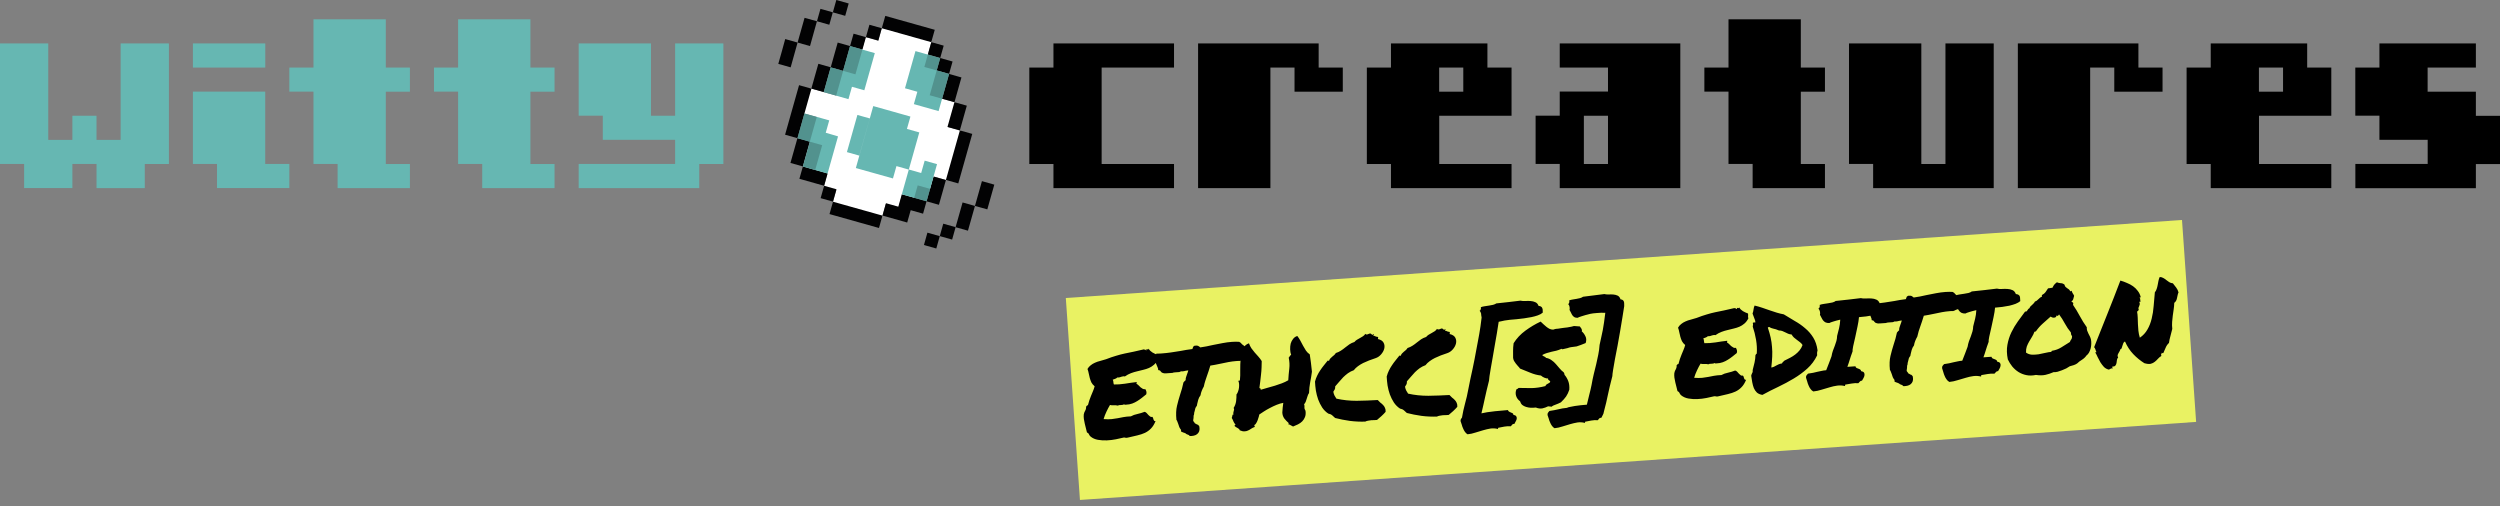 <svg width="247" height="50" viewBox="0 0 247 50" fill="none" xmlns="http://www.w3.org/2000/svg">
<rect x="0" y="0" width="247" height="50" fill="#808080" stroke="none"/>
<path d="M9.536 18.581V16.197H7.152V18.581H2.384V16.197H0V4.291H4.768V13.82H7.152V11.436H9.536V13.82H11.919V4.291H16.687V16.204H14.303V18.587H9.536V18.581Z" fill="#66B7B2"/>
<path d="M26.209 4.291V6.675H19.058V4.291H26.209V4.291ZM21.442 18.581V16.197H19.058V9.052H26.203V16.197H28.587V18.581H21.442Z" fill="#66B7B2"/>
<path d="M33.354 18.581V16.197H30.971V9.052H28.587V6.675H30.971V1.907H38.115V6.675H40.499V9.059H38.115V16.204H40.499V18.587H33.354V18.581Z" fill="#66B7B2"/>
<path d="M47.644 18.581V16.197H45.261V9.052H42.877V6.675H45.261V1.907H52.405V6.675H54.789V9.059H52.405V16.204H54.789V18.587H47.644V18.581Z" fill="#66B7B2"/>
<path d="M57.173 18.581V16.197H66.702V13.813H59.557V11.429H57.173V4.291H64.318V11.436H66.702V4.291H71.47V16.204H69.086V18.587H57.173V18.581Z" fill="#66B7B2"/>
<path d="M115.993 16.204V18.587H104.081V16.204H101.697V6.675H104.081V4.291H115.993V6.675H108.842V16.204H115.993V16.204Z" fill="black"/>
<path d="M118.371 18.581V4.291H130.283V6.675H132.667V9.059H127.899V6.675H125.516V18.587H118.371V18.581Z" fill="black"/>
<path d="M149.341 16.204V18.587H137.428V16.204H135.044V6.675H137.428V4.291H146.957V6.675H149.341V11.436H142.196V16.204H149.341ZM144.573 6.675H142.189V9.059H144.573V6.675Z" fill="black"/>
<path d="M154.102 18.581V16.197H151.718V11.429H154.102V9.045H158.87V6.675H154.102V4.291H166.015V18.587H154.102V18.581ZM158.87 11.436H156.486V16.204H158.87V11.436Z" fill="black"/>
<path d="M173.16 18.581V16.197H170.776V9.052H168.392V6.675H170.776V1.907H177.921V6.675H180.305V9.059H177.921V16.204H180.305V18.587H173.16V18.581Z" fill="black"/>
<path d="M185.066 18.581V16.197H182.682V4.291H189.827V16.204H192.211V4.291H196.979V18.587H185.066V18.581Z" fill="black"/>
<path d="M199.363 18.581V4.291H211.275V6.675H213.659V9.059H208.891V6.675H206.508V18.587H199.363V18.581Z" fill="black"/>
<path d="M230.333 16.204V18.587H218.42V16.204H216.036V6.675H218.42V4.291H227.949V6.675H230.333V11.436H223.188V16.204H230.333ZM225.565 6.675H223.181V9.059H225.565V6.675Z" fill="black"/>
<path d="M232.71 18.581V16.197H239.855V13.813H235.087V11.429H232.704V6.675H235.087V4.291H244.616V6.675H239.849V9.059H244.616V11.443H247V16.21H244.616V18.594H232.71V18.581Z" fill="black"/>
<path d="M92.035 4.092L87.141 2.717L86.776 4.019L85.514 3.667L84.492 7.306L83.343 6.98L82.645 9.45L80.089 8.733L79.392 11.204L80.713 11.575L80.016 14.046L79.319 16.516L81.736 17.193L81.404 18.428L82.626 18.773L82.28 20.009L87.168 21.383L87.513 20.148L88.775 20.5L89.12 19.265L90.269 19.59L90.614 18.355L91.935 18.727L92.294 17.459L93.529 17.804L94.91 12.903L93.675 12.558L94.366 10.108L91.809 9.391L92.513 6.887L91.338 6.555L92.035 4.092Z" fill="white"/>
<path d="M87.466 1.568L87.121 2.79L92.008 4.165L92.354 2.943L88.688 1.914L87.466 1.568ZM92.015 4.165L91.67 5.387L92.892 5.732L93.237 4.51L92.015 4.165ZM92.892 5.732L92.546 6.954L93.768 7.299L94.114 6.077L92.892 5.732ZM93.768 7.306L93.078 9.756L94.299 10.101L94.99 7.651L93.768 7.306ZM94.299 10.095L93.609 12.545L94.831 12.89L95.521 10.44L94.299 10.095ZM94.837 12.884L93.456 17.777L94.678 18.123L96.059 13.229L94.837 12.884ZM93.456 17.784L92.234 17.439L91.544 19.889L92.766 20.234L93.111 19.013L93.456 17.784ZM91.544 19.883L89.1 19.192L88.755 20.42L87.533 20.075L87.188 21.297L89.631 21.987L89.977 20.766L91.198 21.111L91.544 19.883ZM87.188 21.303L82.3 19.929L81.955 21.151L86.842 22.525L87.188 21.303ZM82.3 19.922L82.646 18.701L81.424 18.355L81.079 19.577L82.3 19.922ZM81.424 18.355L81.769 17.133L79.326 16.443L78.98 17.665L80.202 18.01L81.424 18.355ZM79.319 16.443L80.009 13.992L78.788 13.647L78.097 16.098L79.319 16.443ZM78.788 13.654L80.169 8.76L78.947 8.415L77.566 13.309L78.788 13.654ZM80.162 8.753L81.384 9.099L82.075 6.648L80.853 6.303L80.507 7.525L80.162 8.753ZM82.075 6.655L83.296 7L83.987 4.55L82.765 4.205L82.42 5.426L82.075 6.655ZM83.987 4.55L85.209 4.895L85.554 3.673L84.332 3.328L83.987 4.55ZM85.554 3.667L86.776 4.012L87.121 2.79L85.899 2.445L85.554 3.667Z" fill="#020203"/>
<path d="M90.448 5.048L89.412 8.72L90.634 9.065L90.289 10.287L92.732 10.978L93.768 7.306L92.546 6.96L92.892 5.738L91.67 5.393L90.448 5.048ZM83.987 4.55L83.296 7L82.075 6.655L81.384 9.105L83.828 9.796L84.173 8.574L85.395 8.919L86.431 5.247L85.209 4.902L83.987 4.55ZM86.278 10.48L84.558 16.602L88.224 17.631L88.569 16.41L89.791 16.755L90.826 13.083L89.605 12.737L89.95 11.516L87.506 10.825L86.278 10.48ZM89.791 16.748L89.1 19.198L91.544 19.889L92.579 16.217L91.358 15.872L91.012 17.093L89.791 16.748ZM84.711 11.356L83.675 15.028L84.897 15.374L85.933 11.701L84.711 11.356ZM79.478 11.21L78.788 13.66L80.009 14.006L79.319 16.456L81.763 17.147L82.798 13.475L81.583 13.116L81.928 11.894L80.707 11.549L79.478 11.21Z" fill="#66B7B2"/>
<path opacity="0.2" d="M91.67 5.393L91.325 6.615L92.546 6.96L92.892 5.738L91.67 5.393ZM92.546 6.96L91.856 9.411L93.078 9.756L93.768 7.306L92.546 6.96ZM83.987 4.55L83.296 7L84.518 7.345L85.209 4.895L83.987 4.55ZM83.303 7L82.081 6.655L81.391 9.105L82.612 9.45L82.958 8.229L83.303 7ZM79.478 11.204L78.788 13.654L80.009 13.999L80.7 11.549L79.478 11.204ZM80.009 13.999L79.319 16.449L80.541 16.795L81.231 14.344L80.009 13.999ZM90.667 18.315L90.322 19.537L91.544 19.882L91.889 18.66L90.667 18.315Z" fill="#020203"/>
<path d="M76.895 6.31L78.117 6.655L78.801 4.205L77.579 3.859L77.241 5.088L76.895 6.31Z" fill="#020203"/>
<path d="M78.801 4.205L80.029 4.55L80.713 2.1L79.491 1.761L79.146 2.983L78.801 4.205Z" fill="#020203"/>
<path d="M81.06 0.873L80.715 2.1L81.936 2.444L82.281 1.216L81.06 0.873Z" fill="#020203"/>
<path d="M82.629 -1.3699e-05L82.285 1.221L83.506 1.564L83.85 0.344L82.629 -1.3699e-05Z" fill="#020203"/>
<path d="M98.237 18.242L97.015 17.897L96.325 20.347L97.546 20.686L97.892 19.464L98.237 18.242Z" fill="#020203"/>
<path d="M96.325 20.347L95.103 20.002L94.412 22.446L95.634 22.791L95.98 21.569L96.325 20.347Z" fill="#020203"/>
<path d="M93.194 22.1L92.849 23.327L94.07 23.671L94.415 22.444L93.194 22.1Z" fill="#020203"/>
<path d="M91.628 22.987L91.285 24.208L92.506 24.552L92.849 23.331L91.628 22.987Z" fill="#020203"/>
<path d="M106 39.419L126.721 37.97L142.526 36.865L159.032 35.711L175.188 34.581L196.612 33.083L216.279 31.708" stroke="#E9F263" stroke-width="20"/>
<path d="M107.747 43.129C107.68 43.071 107.628 43 107.591 42.916C107.561 42.832 107.494 42.767 107.389 42.719C107.365 42.603 107.333 42.472 107.291 42.327C107.257 42.172 107.219 42.018 107.177 41.865C107.142 41.703 107.111 41.544 107.085 41.389C107.065 41.226 107.063 41.078 107.077 40.944C107.088 40.872 107.106 40.804 107.133 40.74C107.168 40.675 107.199 40.614 107.226 40.557C107.261 40.492 107.284 40.428 107.295 40.364C107.314 40.3 107.313 40.238 107.293 40.176C107.34 40.166 107.365 40.14 107.37 40.101C107.383 40.053 107.421 40.035 107.484 40.046C107.527 39.87 107.574 39.707 107.626 39.554C107.678 39.402 107.734 39.253 107.794 39.108C107.855 38.962 107.915 38.817 107.975 38.672C108.043 38.519 108.102 38.35 108.151 38.166C108.01 38.051 107.904 37.925 107.831 37.789C107.766 37.645 107.713 37.5 107.672 37.354C107.63 37.208 107.596 37.062 107.571 36.915C107.544 36.76 107.502 36.606 107.444 36.454C107.528 36.307 107.633 36.186 107.76 36.091C107.886 35.988 108.025 35.904 108.177 35.839C108.336 35.765 108.508 35.706 108.693 35.662C108.877 35.61 109.073 35.553 109.28 35.491C109.646 35.348 109.975 35.235 110.267 35.152C110.558 35.061 110.842 34.987 111.12 34.928C111.398 34.862 111.687 34.802 111.989 34.75C112.29 34.69 112.637 34.611 113.03 34.513C113.039 34.535 113.051 34.546 113.067 34.545C113.09 34.544 113.118 34.542 113.149 34.539C113.176 34.592 113.221 34.617 113.283 34.612C113.282 34.589 113.276 34.57 113.267 34.555C113.266 34.531 113.264 34.512 113.263 34.496C113.279 34.495 113.299 34.498 113.323 34.504C113.354 34.51 113.378 34.516 113.394 34.522C113.418 34.529 113.438 34.527 113.453 34.518C113.467 34.502 113.469 34.474 113.459 34.436C113.564 34.593 113.694 34.721 113.85 34.819C114.005 34.91 114.175 34.989 114.36 35.054C114.372 35.123 114.376 35.174 114.37 35.206C114.372 35.237 114.371 35.269 114.365 35.3C114.359 35.324 114.357 35.356 114.36 35.395C114.362 35.426 114.373 35.472 114.393 35.533C114.283 35.752 114.15 35.926 113.995 36.054C113.847 36.182 113.686 36.284 113.511 36.358C113.336 36.433 113.148 36.493 112.948 36.539C112.755 36.584 112.555 36.633 112.347 36.687C112.147 36.732 111.944 36.793 111.738 36.87C111.532 36.947 111.332 37.055 111.138 37.194C111.074 37.175 111.015 37.171 110.961 37.183C110.914 37.186 110.864 37.197 110.81 37.217C110.757 37.236 110.696 37.256 110.627 37.277C110.565 37.297 110.487 37.302 110.393 37.293C110.334 37.352 110.263 37.396 110.179 37.426C110.103 37.454 110.022 37.483 109.938 37.513C109.983 37.596 110.005 37.681 110.003 37.767C110.009 37.852 110.026 37.926 110.054 37.986C110.383 37.995 110.746 37.969 111.141 37.91C111.536 37.844 111.923 37.789 112.304 37.747C112.315 37.785 112.313 37.813 112.298 37.83C112.284 37.846 112.278 37.874 112.281 37.913C112.354 37.955 112.424 38.009 112.492 38.074C112.559 38.14 112.626 38.206 112.693 38.272C112.768 38.329 112.842 38.379 112.915 38.421C112.988 38.455 113.071 38.465 113.164 38.45C113.208 38.526 113.241 38.605 113.263 38.69C113.284 38.775 113.279 38.865 113.247 38.961C113.098 39.074 112.953 39.19 112.813 39.309C112.672 39.421 112.522 39.525 112.365 39.622C112.215 39.719 112.048 39.801 111.865 39.869C111.682 39.936 111.481 39.974 111.262 39.981C111.223 39.984 111.188 39.986 111.157 39.989C111.134 39.99 111.101 39.977 111.06 39.948C110.985 39.993 110.881 40.016 110.748 40.017C110.622 40.01 110.518 40.029 110.435 40.074C110.323 40.043 110.193 40.032 110.045 40.043C109.904 40.053 109.778 40.042 109.667 40.011C109.54 40.223 109.423 40.447 109.314 40.681C109.205 40.908 109.112 41.15 109.036 41.406C109.359 41.43 109.625 41.431 109.835 41.408C110.045 41.386 110.242 41.356 110.428 41.32C110.613 41.284 110.802 41.247 110.996 41.21C111.197 41.172 111.442 41.147 111.73 41.135C111.919 41.028 112.137 40.95 112.384 40.901C112.638 40.844 112.872 40.773 113.085 40.688C113.165 40.706 113.234 40.748 113.294 40.814C113.353 40.873 113.408 40.935 113.46 41.002C113.519 41.061 113.577 41.112 113.635 41.154C113.693 41.197 113.764 41.208 113.849 41.187C113.89 41.223 113.917 41.268 113.929 41.322C113.948 41.375 113.963 41.425 113.974 41.471C113.993 41.517 114.015 41.555 114.041 41.584C114.066 41.606 114.109 41.611 114.171 41.599C114.044 41.913 113.893 42.158 113.717 42.335C113.55 42.511 113.352 42.654 113.125 42.764C112.905 42.866 112.652 42.95 112.367 43.017C112.089 43.076 111.777 43.148 111.431 43.235C111.346 43.257 111.272 43.262 111.209 43.251C111.153 43.231 111.093 43.224 111.031 43.228C110.816 43.282 110.557 43.339 110.256 43.4C109.963 43.459 109.664 43.496 109.359 43.509C109.055 43.523 108.76 43.504 108.474 43.454C108.189 43.403 107.946 43.295 107.747 43.129ZM114.421 36.436C114.409 36.374 114.389 36.321 114.363 36.275C114.343 36.222 114.32 36.165 114.292 36.104C114.247 36.013 114.204 35.914 114.166 35.808C114.127 35.701 114.102 35.573 114.092 35.425C114.102 35.346 114.118 35.29 114.139 35.257C114.16 35.217 114.181 35.184 114.202 35.159L114.235 34.945L114.41 34.933C114.473 34.936 114.535 34.936 114.598 34.932C114.668 34.927 114.734 34.922 114.796 34.918C115.093 34.897 115.396 34.864 115.706 34.819C116.016 34.774 116.334 34.724 116.659 34.67C117.014 34.598 117.397 34.536 117.809 34.484C117.842 34.395 117.861 34.339 117.867 34.315C117.881 34.291 117.895 34.262 117.908 34.23L118.032 34.151C118.211 34.131 118.337 34.145 118.411 34.195C118.485 34.237 118.542 34.28 118.585 34.324C118.786 34.294 118.991 34.26 119.2 34.222C119.408 34.176 119.624 34.13 119.848 34.083C120.157 34.022 120.47 33.961 120.787 33.9C121.104 33.838 121.414 33.797 121.718 33.776C121.851 33.767 121.975 33.762 122.093 33.761C122.21 33.761 122.324 33.765 122.434 33.773L122.582 33.868C122.617 33.92 122.66 33.968 122.71 34.012C122.76 34.055 122.817 34.098 122.883 34.141C123.006 34.226 123.128 34.335 123.247 34.468C123.373 34.6 123.431 34.803 123.419 35.078L123.368 35.199C123.339 35.233 123.302 35.267 123.258 35.301L123.152 35.461L123.023 35.47C122.945 35.476 122.887 35.487 122.849 35.506C122.811 35.516 122.765 35.535 122.712 35.562C122.682 35.58 122.648 35.598 122.61 35.617C122.572 35.627 122.53 35.642 122.484 35.661C122.398 35.659 122.331 35.66 122.285 35.663C122.238 35.666 122.183 35.67 122.121 35.674C121.887 35.691 121.635 35.724 121.364 35.774C121.094 35.824 120.831 35.878 120.577 35.935C120.391 35.971 120.214 36.007 120.044 36.043C119.874 36.07 119.719 36.097 119.58 36.122C119.516 36.33 119.458 36.514 119.407 36.675C119.355 36.835 119.3 36.995 119.241 37.156C119.182 37.317 119.126 37.481 119.076 37.649C119.024 37.809 118.978 37.989 118.937 38.188C118.853 38.334 118.785 38.476 118.732 38.613C118.678 38.742 118.638 38.89 118.61 39.056C118.502 39.197 118.427 39.347 118.383 39.507C118.347 39.666 118.314 39.801 118.282 39.913L118.248 40.092C118.197 40.15 118.165 40.196 118.152 40.228C118.146 40.26 118.129 40.296 118.101 40.337C118.084 40.44 118.06 40.54 118.027 40.636C118.015 40.676 118.002 40.72 117.99 40.768C117.977 40.808 117.975 40.839 117.985 40.862C117.975 40.949 117.956 41.017 117.928 41.066C117.932 41.112 117.931 41.16 117.926 41.207C117.922 41.254 117.917 41.301 117.913 41.349C117.901 41.404 117.893 41.456 117.888 41.503C117.883 41.543 117.89 41.581 117.908 41.619C117.934 41.649 117.959 41.678 117.985 41.708C118.01 41.737 118.033 41.775 118.052 41.821C118.068 41.835 118.089 41.846 118.112 41.852C118.136 41.858 118.157 41.868 118.173 41.883C118.24 41.933 118.3 41.96 118.355 41.964L118.482 42.096C118.548 42.373 118.521 42.594 118.399 42.76C118.271 42.949 118.044 43.055 117.717 43.078L117.552 43.077C117.494 43.027 117.46 42.994 117.451 42.979C117.379 42.952 117.318 42.929 117.27 42.909C117.222 42.897 117.177 42.865 117.134 42.813C117.117 42.798 117.097 42.792 117.074 42.794C117.05 42.787 117.03 42.777 117.013 42.763C116.934 42.745 116.869 42.722 116.82 42.694L116.687 42.633C116.689 42.554 116.689 42.499 116.687 42.468C116.619 42.387 116.562 42.297 116.516 42.198C116.477 42.099 116.443 41.996 116.412 41.888C116.382 41.804 116.353 41.728 116.325 41.66C116.305 41.59 116.273 41.53 116.23 41.478C116.177 40.934 116.195 40.474 116.287 40.1C116.377 39.718 116.481 39.346 116.596 38.986C116.661 38.793 116.722 38.597 116.778 38.397C116.835 38.197 116.883 37.994 116.924 37.788L117.043 37.65C117.095 37.6 117.128 37.57 117.143 37.561C117.136 37.46 117.148 37.361 117.181 37.265C117.213 37.161 117.249 37.056 117.288 36.952C117.315 36.887 117.338 36.823 117.357 36.759C117.384 36.695 117.399 36.639 117.404 36.591C117.349 36.595 117.299 36.603 117.253 36.614C117.214 36.617 117.171 36.623 117.125 36.634C117.025 36.665 116.929 36.683 116.835 36.69C116.765 36.695 116.714 36.694 116.682 36.689C116.622 36.724 116.565 36.748 116.511 36.76C116.457 36.763 116.402 36.767 116.347 36.771L116.207 36.781L116.067 36.791C115.973 36.797 115.9 36.814 115.847 36.841C115.738 36.849 115.668 36.854 115.637 36.856C115.606 36.858 115.571 36.861 115.532 36.863L115.391 36.873L115.251 36.883C115.189 36.887 115.118 36.888 115.04 36.886C114.961 36.876 114.877 36.85 114.788 36.81L114.699 36.722C114.647 36.639 114.601 36.596 114.561 36.59L114.43 36.564L114.421 36.436ZM122.044 42.129C122.021 42.138 122.005 42.132 121.995 42.109C121.986 42.086 121.98 42.063 121.979 42.039C121.985 42.016 121.995 41.995 122.01 41.979C122.032 41.961 122.059 41.959 122.092 41.973C121.981 41.855 121.907 41.747 121.869 41.648C121.839 41.548 121.779 41.427 121.691 41.284C121.713 41.259 121.726 41.227 121.731 41.188C121.736 41.14 121.744 41.096 121.757 41.056C121.762 41.017 121.772 40.989 121.787 40.972C121.808 40.947 121.836 40.949 121.869 40.978C121.848 40.894 121.843 40.823 121.855 40.768C121.866 40.712 121.878 40.66 121.891 40.612C121.911 40.564 121.923 40.516 121.928 40.469C121.932 40.422 121.917 40.368 121.881 40.308C122.015 40.095 122.097 39.87 122.128 39.633C122.157 39.388 122.169 39.168 122.164 38.972C122.229 38.897 122.281 38.8 122.319 38.679C122.366 38.559 122.396 38.435 122.411 38.309C122.426 38.182 122.429 38.061 122.421 37.944C122.412 37.819 122.39 37.723 122.353 37.655C122.359 37.623 122.374 37.607 122.397 37.605C122.428 37.595 122.463 37.593 122.502 37.598C122.535 37.282 122.546 36.933 122.535 36.55C122.531 36.166 122.545 35.797 122.575 35.443C122.612 35.08 122.688 34.761 122.802 34.487C122.915 34.205 123.113 34.015 123.396 33.917C123.464 34.108 123.546 34.275 123.642 34.417C123.746 34.558 123.854 34.696 123.965 34.829C124.084 34.961 124.203 35.094 124.322 35.227C124.441 35.359 124.553 35.508 124.658 35.673C124.663 35.853 124.658 36.061 124.643 36.297C124.636 36.532 124.618 36.772 124.588 37.017C124.566 37.261 124.539 37.498 124.508 37.727C124.485 37.956 124.46 38.15 124.431 38.309C124.442 38.347 124.471 38.372 124.519 38.385C124.566 38.389 124.577 38.431 124.551 38.512C124.774 38.441 125.004 38.374 125.242 38.311C125.488 38.239 125.726 38.171 125.956 38.108C126.194 38.036 126.424 37.958 126.645 37.872C126.874 37.785 127.086 37.684 127.281 37.569C127.302 37.191 127.335 36.817 127.379 36.446C127.424 36.075 127.405 35.704 127.325 35.334C127.369 35.292 127.404 35.242 127.432 35.185C127.459 35.129 127.504 35.09 127.565 35.07C127.505 34.894 127.473 34.709 127.467 34.513C127.461 34.31 127.479 34.121 127.521 33.946C127.572 33.77 127.651 33.615 127.759 33.483C127.867 33.342 128.005 33.246 128.174 33.195C128.285 33.336 128.386 33.49 128.476 33.656C128.566 33.822 128.656 33.992 128.747 34.165C128.837 34.331 128.93 34.489 129.027 34.639C129.131 34.788 129.257 34.913 129.405 35.012C129.447 35.283 129.487 35.562 129.522 35.85C129.558 36.129 129.59 36.421 129.619 36.724C129.573 37.08 129.515 37.428 129.445 37.77C129.382 38.103 129.345 38.458 129.332 38.835C129.274 38.91 129.23 38.999 129.198 39.103C129.165 39.199 129.133 39.299 129.101 39.403C129.077 39.499 129.044 39.595 129.004 39.692C128.964 39.789 128.911 39.871 128.845 39.938C128.884 40.045 128.895 40.15 128.879 40.253C128.87 40.348 128.905 40.459 128.984 40.586C129.017 40.827 129 41.032 128.933 41.201C128.874 41.361 128.782 41.505 128.658 41.631C128.541 41.749 128.399 41.849 128.232 41.931C128.073 42.005 127.914 42.075 127.754 42.141C127.673 42.099 127.595 42.058 127.522 42.016C127.456 41.966 127.375 41.932 127.28 41.916L127.331 41.806C127.164 41.661 127.016 41.507 126.887 41.344C126.766 41.172 126.701 40.973 126.693 40.746C126.692 40.739 126.697 40.688 126.706 40.593C126.714 40.49 126.722 40.384 126.73 40.274C126.746 40.163 126.759 40.061 126.768 39.966C126.784 39.863 126.792 39.808 126.791 39.8C126.575 39.839 126.352 39.905 126.124 39.999C125.895 40.093 125.672 40.199 125.453 40.316C125.241 40.425 125.042 40.541 124.855 40.664C124.675 40.778 124.529 40.874 124.417 40.953C124.418 40.976 124.403 41.044 124.372 41.156C124.341 41.267 124.302 41.388 124.256 41.516C124.21 41.637 124.155 41.746 124.091 41.845C124.036 41.943 123.972 41.99 123.902 41.987C123.92 42.025 123.938 42.055 123.955 42.078C123.972 42.092 123.974 42.127 123.962 42.183C123.833 42.231 123.715 42.29 123.611 42.36C123.514 42.429 123.412 42.487 123.306 42.534C123.2 42.589 123.08 42.616 122.947 42.618C122.823 42.627 122.667 42.59 122.481 42.51C122.478 42.455 122.451 42.41 122.402 42.374C122.351 42.331 122.298 42.295 122.241 42.268C122.192 42.24 122.148 42.216 122.107 42.195C122.066 42.174 122.045 42.152 122.044 42.129ZM131.236 40.864C130.998 40.708 130.796 40.507 130.63 40.26C130.471 40.012 130.339 39.748 130.233 39.465C130.135 39.182 130.06 38.89 130.008 38.588C129.962 38.278 129.934 37.983 129.922 37.701C129.977 37.486 130.05 37.289 130.139 37.111C130.228 36.924 130.329 36.749 130.443 36.584C130.556 36.412 130.674 36.251 130.797 36.101C130.927 35.943 131.053 35.786 131.175 35.629C131.222 35.625 131.265 35.634 131.306 35.654C131.331 35.567 131.373 35.489 131.431 35.423C131.489 35.356 131.551 35.297 131.618 35.245C131.684 35.186 131.751 35.13 131.818 35.078C131.884 35.019 131.938 34.953 131.98 34.879C132.172 34.819 132.339 34.74 132.481 34.644C132.63 34.548 132.772 34.444 132.905 34.333C133.038 34.222 133.176 34.118 133.318 34.022C133.46 33.926 133.627 33.848 133.819 33.787C133.883 33.704 133.964 33.632 134.062 33.571C134.167 33.508 134.269 33.45 134.367 33.397C134.473 33.342 134.571 33.284 134.66 33.223C134.758 33.162 134.834 33.082 134.89 32.984C134.941 33.043 135.009 33.062 135.094 33.04C135.178 33.011 135.254 32.982 135.323 32.954C135.369 32.943 135.408 32.948 135.441 32.969C135.474 32.99 135.503 33.016 135.529 33.045C135.562 33.066 135.586 33.08 135.602 33.087C135.626 33.093 135.648 33.068 135.667 33.012C135.73 33.015 135.748 33.041 135.72 33.09C135.7 33.139 135.686 33.171 135.68 33.187C135.757 33.166 135.82 33.177 135.87 33.221C135.927 33.256 136.011 33.278 136.121 33.285C136.163 33.322 136.177 33.352 136.163 33.377C136.149 33.401 136.14 33.441 136.136 33.496C136.423 33.562 136.611 33.686 136.702 33.867C136.793 34.041 136.814 34.232 136.766 34.439C136.717 34.638 136.613 34.829 136.453 35.013C136.301 35.188 136.126 35.31 135.927 35.378C135.69 35.458 135.468 35.536 135.262 35.613C135.064 35.689 134.87 35.773 134.681 35.865C134.499 35.956 134.326 36.062 134.162 36.183C134.006 36.296 133.87 36.427 133.755 36.576C133.541 36.653 133.349 36.753 133.177 36.875C133.013 36.996 132.858 37.128 132.711 37.271C132.573 37.414 132.438 37.565 132.308 37.722C132.178 37.873 132.047 38.023 131.917 38.173C131.926 38.305 131.91 38.408 131.868 38.482C131.826 38.555 131.78 38.629 131.731 38.703C131.757 38.85 131.797 38.976 131.851 39.082C131.913 39.179 131.975 39.281 132.037 39.386C132.673 39.529 133.34 39.6 134.037 39.599C134.741 39.589 135.436 39.563 136.123 39.523C136.199 39.612 136.284 39.696 136.375 39.776C136.474 39.847 136.562 39.923 136.638 40.004C136.722 40.084 136.788 40.182 136.835 40.296C136.889 40.402 136.91 40.533 136.898 40.691C136.774 40.833 136.639 40.971 136.492 41.107C136.344 41.235 136.197 41.362 136.049 41.49C135.979 41.503 135.894 41.509 135.792 41.508C135.698 41.507 135.596 41.51 135.487 41.518C135.386 41.525 135.281 41.54 135.173 41.563C135.072 41.578 134.976 41.608 134.886 41.654C134.394 41.673 133.887 41.649 133.365 41.584C132.843 41.511 132.359 41.415 131.912 41.298C131.819 41.203 131.723 41.115 131.624 41.036C131.524 40.949 131.394 40.892 131.236 40.864ZM138.32 40.368C138.082 40.212 137.88 40.011 137.714 39.764C137.556 39.517 137.423 39.252 137.318 38.97C137.219 38.687 137.144 38.395 137.092 38.093C137.047 37.783 137.018 37.487 137.006 37.206C137.062 36.991 137.134 36.794 137.223 36.615C137.312 36.429 137.413 36.253 137.527 36.089C137.641 35.916 137.758 35.755 137.881 35.606C138.011 35.448 138.137 35.29 138.259 35.133C138.306 35.13 138.35 35.139 138.39 35.159C138.415 35.071 138.457 34.994 138.515 34.927C138.573 34.861 138.635 34.801 138.702 34.75C138.769 34.69 138.835 34.635 138.902 34.583C138.968 34.523 139.023 34.457 139.064 34.384C139.256 34.323 139.423 34.245 139.565 34.149C139.715 34.052 139.856 33.949 139.989 33.837C140.123 33.726 140.26 33.623 140.402 33.526C140.544 33.431 140.711 33.352 140.903 33.292C140.968 33.209 141.049 33.137 141.146 33.075C141.251 33.013 141.353 32.955 141.451 32.901C141.557 32.847 141.655 32.789 141.745 32.728C141.842 32.666 141.919 32.586 141.974 32.489C142.026 32.548 142.093 32.566 142.178 32.545C142.262 32.515 142.338 32.487 142.407 32.458C142.453 32.447 142.493 32.452 142.526 32.474C142.558 32.495 142.588 32.52 142.613 32.55C142.646 32.571 142.67 32.585 142.687 32.592C142.71 32.598 142.732 32.573 142.752 32.516C142.815 32.52 142.832 32.546 142.804 32.595C142.784 32.643 142.771 32.676 142.764 32.692C142.841 32.671 142.904 32.682 142.954 32.725C143.012 32.761 143.095 32.782 143.206 32.79C143.247 32.826 143.261 32.857 143.247 32.881C143.233 32.906 143.224 32.946 143.22 33.001C143.507 33.067 143.696 33.191 143.787 33.372C143.877 33.546 143.898 33.736 143.85 33.943C143.801 34.142 143.697 34.334 143.538 34.517C143.386 34.692 143.21 34.814 143.011 34.883C142.774 34.962 142.552 35.04 142.346 35.117C142.148 35.194 141.954 35.278 141.765 35.37C141.583 35.461 141.41 35.567 141.247 35.688C141.09 35.8 140.954 35.931 140.839 36.08C140.626 36.158 140.433 36.258 140.261 36.379C140.097 36.5 139.942 36.633 139.796 36.776C139.657 36.919 139.522 37.069 139.392 37.227C139.262 37.377 139.132 37.527 139.001 37.677C139.01 37.81 138.994 37.913 138.952 37.986C138.91 38.06 138.865 38.133 138.815 38.207C138.841 38.354 138.881 38.481 138.935 38.587C138.997 38.684 139.059 38.785 139.121 38.891C139.758 39.034 140.424 39.105 141.121 39.103C141.825 39.093 142.521 39.068 143.207 39.028C143.284 39.117 143.368 39.201 143.46 39.28C143.559 39.352 143.646 39.428 143.722 39.509C143.806 39.589 143.872 39.686 143.919 39.8C143.973 39.906 143.994 40.038 143.982 40.195C143.859 40.337 143.723 40.476 143.576 40.611C143.429 40.739 143.281 40.867 143.133 40.995C143.064 41.008 142.978 41.014 142.876 41.013C142.782 41.012 142.68 41.015 142.571 41.022C142.47 41.029 142.365 41.045 142.257 41.068C142.156 41.083 142.061 41.113 141.97 41.158C141.478 41.177 140.971 41.154 140.45 41.089C139.928 41.015 139.443 40.92 138.996 40.803C138.904 40.707 138.807 40.62 138.708 40.541C138.608 40.454 138.478 40.396 138.32 40.368ZM149.523 40.983C149.666 41.012 149.759 41.06 149.803 41.128C149.847 41.195 149.864 41.272 149.855 41.359C149.845 41.446 149.812 41.534 149.756 41.624C149.708 41.722 149.663 41.807 149.621 41.88C149.542 41.87 149.473 41.891 149.414 41.942C149.362 41.992 149.316 42.05 149.273 42.116C149.053 42.1 148.838 42.111 148.629 42.149C148.421 42.188 148.227 42.224 148.05 42.261C148.019 42.263 148.004 42.279 148.006 42.31C148.017 42.349 148.011 42.373 147.988 42.382C147.749 42.321 147.509 42.306 147.268 42.339C147.028 42.379 146.785 42.435 146.54 42.507C146.294 42.579 146.041 42.655 145.781 42.736C145.521 42.825 145.258 42.883 144.994 42.909C144.888 42.846 144.8 42.762 144.73 42.657C144.66 42.56 144.602 42.451 144.554 42.329C144.499 42.215 144.455 42.093 144.423 41.962C144.383 41.84 144.343 41.721 144.304 41.606C144.298 41.52 144.312 41.449 144.347 41.392C144.375 41.343 144.407 41.297 144.444 41.256C144.521 40.796 144.622 40.335 144.746 39.872C144.878 39.401 144.983 38.943 145.061 38.499C145.136 38.11 145.209 37.748 145.279 37.415C145.357 37.072 145.428 36.746 145.493 36.436C145.557 36.119 145.621 35.805 145.685 35.495C145.75 35.185 145.81 34.864 145.865 34.531C145.916 34.261 145.965 34.003 146.01 33.757C146.064 33.511 146.109 33.264 146.147 33.019C146.192 32.773 146.233 32.52 146.27 32.259C146.313 31.989 146.352 31.693 146.384 31.37C146.361 31.269 146.348 31.196 146.345 31.149C146.349 31.094 146.345 31.04 146.333 30.985C146.301 30.855 146.251 30.76 146.184 30.702C146.246 30.682 146.285 30.629 146.302 30.541C146.327 30.453 146.327 30.391 146.301 30.353C146.423 30.306 146.554 30.273 146.693 30.256C146.84 30.23 146.984 30.208 147.124 30.19C147.263 30.165 147.394 30.14 147.518 30.116C147.641 30.084 147.747 30.037 147.837 29.976C148.225 29.933 148.63 29.889 149.049 29.844C149.469 29.791 149.857 29.744 150.214 29.704C150.35 29.734 150.507 29.746 150.687 29.741C150.866 29.729 151.042 29.728 151.215 29.74C151.388 29.751 151.548 29.791 151.694 29.859C151.839 29.919 151.945 30.041 152.013 30.224C152.131 30.232 152.215 30.257 152.265 30.301C152.322 30.336 152.361 30.388 152.382 30.457C152.409 30.518 152.422 30.587 152.42 30.666C152.417 30.736 152.418 30.811 152.423 30.889C152.298 30.999 152.136 31.089 151.937 31.158C151.746 31.226 151.535 31.284 151.303 31.331C151.072 31.379 150.828 31.419 150.572 31.453C150.315 31.486 150.067 31.515 149.826 31.54C149.592 31.556 149.37 31.576 149.16 31.598C148.958 31.62 148.788 31.644 148.648 31.669C148.54 31.693 148.436 31.716 148.336 31.738C148.243 31.753 148.154 31.771 148.07 31.792C148.016 32.148 147.957 32.528 147.891 32.932C147.825 33.329 147.755 33.729 147.681 34.134C147.615 34.53 147.548 34.918 147.481 35.299C147.413 35.679 147.352 36.028 147.296 36.346C147.239 36.655 147.195 36.924 147.164 37.154C147.133 37.375 147.116 37.529 147.114 37.615C147.023 37.99 146.944 38.312 146.876 38.583C146.816 38.846 146.76 39.097 146.706 39.335C146.659 39.566 146.609 39.796 146.554 40.027C146.508 40.258 146.445 40.528 146.365 40.839C146.495 40.807 146.681 40.77 146.921 40.73C147.122 40.7 147.386 40.666 147.712 40.628C148.046 40.589 148.471 40.551 148.985 40.515C149.006 40.592 149.045 40.644 149.102 40.672C149.159 40.707 149.216 40.734 149.272 40.754C149.336 40.773 149.392 40.796 149.441 40.824C149.49 40.852 149.517 40.905 149.523 40.983ZM156.09 32.253C156.141 32.312 156.193 32.387 156.247 32.477C156.3 32.568 156.31 32.653 156.276 32.734C156.426 32.864 156.548 33.028 156.64 33.225C156.74 33.422 156.747 33.645 156.663 33.893C156.488 33.968 156.332 34.03 156.194 34.079C156.064 34.119 155.922 34.168 155.77 34.226C155.475 34.262 155.289 34.287 155.211 34.3C155.142 34.313 155.088 34.324 155.049 34.335C155.011 34.345 154.949 34.365 154.865 34.395C154.789 34.416 154.615 34.455 154.345 34.513C154.343 34.482 154.338 34.463 154.329 34.456C154.329 34.448 154.321 34.449 154.306 34.457C154.299 34.466 154.288 34.474 154.272 34.483C154.265 34.492 154.25 34.493 154.226 34.486C154.074 34.552 153.921 34.606 153.767 34.648C153.613 34.682 153.459 34.716 153.304 34.751C153.15 34.785 152.996 34.827 152.843 34.877C152.69 34.919 152.534 34.985 152.375 35.074C152.394 35.112 152.419 35.141 152.452 35.163C152.484 35.176 152.517 35.193 152.55 35.215C152.59 35.227 152.626 35.244 152.659 35.266C152.692 35.287 152.717 35.316 152.736 35.354C152.958 35.394 153.143 35.471 153.292 35.586C153.449 35.692 153.591 35.819 153.718 35.967C153.846 36.107 153.969 36.251 154.089 36.399C154.209 36.547 154.348 36.679 154.504 36.793C154.508 36.84 154.522 36.874 154.547 36.896C154.572 36.917 154.579 36.96 154.568 37.023C154.72 37.193 154.844 37.4 154.94 37.644C155.035 37.888 155.071 38.175 155.047 38.505C154.963 38.762 154.857 38.985 154.73 39.174C154.601 39.355 154.431 39.547 154.218 39.75C154.044 39.84 153.873 39.915 153.705 39.974C153.536 40.025 153.389 40.098 153.262 40.193C153.197 40.158 153.137 40.147 153.083 40.158C153.037 40.161 152.993 40.157 152.953 40.144C152.779 40.234 152.592 40.302 152.392 40.347C152.191 40.385 151.973 40.357 151.74 40.264C151.577 40.283 151.409 40.291 151.236 40.287C151.071 40.275 150.916 40.247 150.772 40.202C150.628 40.157 150.502 40.092 150.394 40.005C150.294 39.911 150.223 39.79 150.181 39.645C149.992 39.509 149.862 39.334 149.792 39.12C149.722 38.897 149.734 38.677 149.828 38.459C149.874 38.44 149.908 38.426 149.931 38.417C149.961 38.399 149.998 38.369 150.042 38.327C150.458 38.337 150.881 38.343 151.312 38.344C151.75 38.337 152.211 38.269 152.696 38.141C152.707 38.078 152.731 38.033 152.769 38.007C152.813 37.972 152.862 37.942 152.915 37.914C152.968 37.887 153.017 37.86 153.062 37.834C153.107 37.807 153.14 37.77 153.16 37.721C153.156 37.674 153.143 37.644 153.118 37.63C153.093 37.608 153.068 37.59 153.044 37.577C153.019 37.555 152.994 37.533 152.969 37.511C152.952 37.489 152.945 37.45 152.949 37.395C152.848 37.402 152.724 37.376 152.579 37.315C152.442 37.254 152.331 37.184 152.247 37.103C151.9 37.065 151.549 36.972 151.194 36.825C150.847 36.677 150.508 36.54 150.178 36.414C150.117 36.324 150.049 36.243 149.973 36.17C149.905 36.089 149.837 36.007 149.768 35.926C149.699 35.837 149.638 35.747 149.585 35.657C149.54 35.566 149.509 35.466 149.494 35.358C149.493 35.233 149.492 35.115 149.493 35.005C149.492 34.888 149.492 34.774 149.492 34.665C149.492 34.547 149.495 34.43 149.503 34.312C149.51 34.186 149.524 34.052 149.545 33.909C149.848 33.426 150.238 33.011 150.715 32.664C151.199 32.309 151.699 32.012 152.215 31.773C152.307 31.852 152.399 31.94 152.492 32.035C152.584 32.123 152.68 32.206 152.78 32.285C152.879 32.364 152.982 32.431 153.087 32.487C153.201 32.541 153.324 32.568 153.457 32.567C153.541 32.537 153.606 32.517 153.653 32.506C153.699 32.495 153.741 32.488 153.78 32.485C153.819 32.483 153.87 32.479 153.932 32.475C153.995 32.47 154.084 32.456 154.2 32.432C154.315 32.409 154.428 32.393 154.537 32.385C154.646 32.378 154.747 32.367 154.84 32.352C155.034 32.323 155.173 32.298 155.258 32.276C155.35 32.254 155.412 32.238 155.442 32.228C155.473 32.218 155.488 32.213 155.488 32.213C155.488 32.205 155.499 32.205 155.523 32.211C155.554 32.209 155.61 32.212 155.689 32.223C155.768 32.233 155.901 32.243 156.09 32.253ZM160.108 29.576C160.211 29.584 160.287 29.61 160.337 29.654C160.387 29.69 160.422 29.742 160.442 29.811C160.462 29.872 160.471 29.942 160.468 30.021C160.466 30.091 160.467 30.166 160.472 30.244C160.417 30.569 160.357 30.945 160.293 31.372C160.228 31.792 160.154 32.239 160.07 32.715C159.993 33.183 159.908 33.658 159.817 34.142C159.725 34.619 159.639 35.063 159.558 35.476C159.485 35.889 159.424 36.245 159.374 36.546C159.325 36.847 159.3 37.053 159.3 37.163C159.195 37.569 159.109 37.912 159.043 38.191C158.984 38.469 158.924 38.736 158.864 38.99C158.81 39.237 158.754 39.495 158.695 39.766C158.635 40.028 158.555 40.343 158.455 40.711C158.446 40.805 158.414 40.901 158.358 40.999C158.311 41.104 158.262 41.198 158.213 41.28C158.134 41.269 158.065 41.29 158.006 41.341C157.955 41.392 157.908 41.45 157.866 41.515C157.645 41.499 157.431 41.511 157.222 41.549C157.013 41.587 156.82 41.624 156.642 41.66C156.611 41.662 156.596 41.678 156.599 41.71C156.609 41.748 156.603 41.772 156.58 41.781C156.341 41.72 156.101 41.705 155.861 41.738C155.621 41.778 155.378 41.834 155.132 41.906C154.887 41.978 154.634 42.055 154.373 42.136C154.113 42.224 153.851 42.282 153.586 42.308C153.48 42.245 153.392 42.161 153.322 42.056C153.252 41.959 153.194 41.85 153.146 41.728C153.091 41.614 153.047 41.492 153.015 41.361C152.975 41.239 152.935 41.12 152.896 41.005C152.888 40.896 152.906 40.817 152.95 40.767C152.993 40.717 153.036 40.663 153.079 40.605C153.258 40.584 153.421 40.557 153.567 40.524C153.706 40.498 153.841 40.469 153.972 40.437C154.104 40.412 154.239 40.383 154.377 40.35C154.509 40.325 154.656 40.307 154.82 40.295C154.864 40.261 154.96 40.23 155.107 40.205C155.246 40.171 155.408 40.14 155.594 40.112C155.78 40.083 155.978 40.057 156.188 40.035C156.398 40.013 156.596 39.995 156.783 39.982C156.854 39.648 156.933 39.321 157.02 39.002C157.107 38.675 157.182 38.352 157.246 38.034C157.313 37.646 157.386 37.288 157.465 36.962C157.551 36.627 157.63 36.304 157.703 35.994C157.782 35.675 157.85 35.361 157.907 35.051C157.971 34.741 158.015 34.417 158.039 34.079C158.097 33.793 158.153 33.534 158.208 33.303C158.261 33.065 158.312 32.83 158.358 32.6C158.404 32.362 158.445 32.108 158.481 31.839C158.525 31.57 158.566 31.258 158.604 30.903C158.305 30.892 158.024 30.9 157.759 30.927C157.494 30.945 157.285 30.972 157.131 31.006C156.761 31.094 156.477 31.173 156.278 31.242C156.078 31.303 155.941 31.355 155.866 31.4C155.733 31.401 155.63 31.381 155.556 31.339C155.475 31.29 155.408 31.228 155.355 31.154C155.303 31.079 155.258 30.996 155.22 30.904C155.175 30.814 155.125 30.719 155.071 30.621C155.09 30.549 155.091 30.451 155.074 30.327C155.05 30.196 155.004 30.101 154.937 30.043C154.983 30.024 155.018 29.971 155.043 29.883C155.06 29.788 155.056 29.722 155.029 29.684C155.144 29.637 155.263 29.605 155.387 29.589C155.511 29.565 155.634 29.544 155.759 29.528C155.882 29.503 155.998 29.48 156.106 29.456C156.221 29.425 156.32 29.379 156.402 29.318C156.744 29.279 157.097 29.234 157.461 29.185C157.834 29.136 158.183 29.092 158.509 29.053C158.629 29.084 158.767 29.098 158.924 29.095C159.079 29.084 159.236 29.085 159.394 29.097C159.551 29.11 159.695 29.147 159.824 29.208C159.954 29.27 160.049 29.392 160.108 29.576ZM166.092 39.049C166.026 38.991 165.974 38.92 165.937 38.836C165.907 38.752 165.84 38.687 165.735 38.639C165.711 38.523 165.678 38.392 165.637 38.246C165.603 38.092 165.564 37.938 165.522 37.785C165.488 37.623 165.457 37.464 165.43 37.309C165.411 37.146 165.409 36.998 165.423 36.864C165.433 36.792 165.452 36.724 165.479 36.66C165.514 36.595 165.545 36.534 165.572 36.477C165.607 36.412 165.629 36.348 165.641 36.284C165.66 36.221 165.659 36.158 165.639 36.097C165.685 36.086 165.711 36.06 165.716 36.021C165.729 35.973 165.766 35.955 165.83 35.966C165.872 35.791 165.92 35.627 165.972 35.474C166.024 35.322 166.08 35.173 166.14 35.028C166.2 34.883 166.261 34.737 166.321 34.592C166.389 34.439 166.447 34.27 166.497 34.087C166.356 33.971 166.249 33.845 166.177 33.709C166.112 33.565 166.059 33.42 166.018 33.274C165.976 33.128 165.942 32.982 165.916 32.835C165.89 32.68 165.848 32.526 165.79 32.374C165.874 32.227 165.979 32.106 166.105 32.011C166.231 31.908 166.37 31.824 166.522 31.759C166.682 31.685 166.854 31.626 167.039 31.582C167.223 31.53 167.419 31.473 167.626 31.411C167.992 31.268 168.321 31.155 168.612 31.072C168.904 30.981 169.188 30.907 169.466 30.848C169.743 30.782 170.033 30.722 170.335 30.67C170.636 30.61 170.983 30.531 171.375 30.433C171.385 30.456 171.397 30.466 171.413 30.465C171.436 30.464 171.464 30.462 171.495 30.46C171.522 30.512 171.567 30.537 171.629 30.532C171.627 30.509 171.622 30.49 171.613 30.475C171.612 30.451 171.61 30.432 171.609 30.416C171.625 30.415 171.644 30.418 171.668 30.424C171.7 30.43 171.724 30.436 171.74 30.442C171.764 30.448 171.784 30.447 171.799 30.438C171.813 30.422 171.815 30.394 171.805 30.356C171.91 30.513 172.04 30.641 172.196 30.739C172.351 30.83 172.521 30.909 172.705 30.974C172.718 31.044 172.722 31.094 172.716 31.126C172.718 31.157 172.716 31.189 172.711 31.22C172.705 31.244 172.703 31.276 172.706 31.315C172.708 31.346 172.719 31.392 172.739 31.453C172.629 31.672 172.496 31.846 172.341 31.974C172.193 32.102 172.032 32.204 171.857 32.279C171.682 32.353 171.494 32.414 171.294 32.459C171.101 32.504 170.901 32.553 170.693 32.607C170.493 32.652 170.29 32.713 170.084 32.79C169.877 32.867 169.677 32.975 169.484 33.114C169.42 33.095 169.361 33.091 169.307 33.103C169.26 33.106 169.21 33.118 169.156 33.137C169.103 33.156 169.042 33.176 168.972 33.197C168.911 33.217 168.833 33.222 168.739 33.213C168.68 33.272 168.609 33.316 168.525 33.346C168.448 33.374 168.368 33.404 168.284 33.433C168.329 33.516 168.351 33.601 168.349 33.687C168.355 33.773 168.372 33.846 168.399 33.907C168.729 33.915 169.091 33.889 169.487 33.831C169.881 33.764 170.269 33.709 170.65 33.667C170.66 33.705 170.658 33.733 170.644 33.75C170.629 33.766 170.624 33.794 170.626 33.833C170.7 33.875 170.77 33.929 170.837 33.995C170.905 34.06 170.972 34.126 171.039 34.192C171.114 34.249 171.188 34.299 171.261 34.341C171.334 34.375 171.417 34.385 171.51 34.37C171.554 34.446 171.587 34.526 171.609 34.61C171.63 34.695 171.625 34.785 171.592 34.882C171.444 34.994 171.299 35.109 171.159 35.229C171.018 35.341 170.868 35.445 170.711 35.542C170.561 35.639 170.394 35.721 170.211 35.789C170.028 35.856 169.827 35.894 169.608 35.901C169.569 35.904 169.534 35.907 169.503 35.909C169.479 35.91 169.447 35.897 169.406 35.868C169.331 35.913 169.227 35.936 169.094 35.937C168.968 35.93 168.863 35.949 168.78 35.994C168.669 35.963 168.539 35.953 168.391 35.963C168.25 35.973 168.124 35.962 168.012 35.931C167.886 36.143 167.769 36.367 167.66 36.601C167.55 36.828 167.458 37.07 167.382 37.326C167.704 37.35 167.971 37.351 168.181 37.329C168.39 37.306 168.588 37.277 168.774 37.24C168.959 37.204 169.148 37.167 169.341 37.13C169.542 37.092 169.787 37.067 170.076 37.055C170.265 36.948 170.482 36.87 170.73 36.821C170.984 36.764 171.218 36.693 171.431 36.608C171.511 36.626 171.58 36.668 171.64 36.734C171.699 36.793 171.754 36.855 171.806 36.922C171.865 36.981 171.923 37.032 171.981 37.075C172.039 37.117 172.11 37.128 172.194 37.107C172.236 37.143 172.263 37.188 172.274 37.242C172.294 37.295 172.309 37.345 172.32 37.392C172.339 37.437 172.361 37.475 172.387 37.504C172.412 37.526 172.455 37.531 172.517 37.519C172.39 37.833 172.239 38.078 172.063 38.255C171.896 38.431 171.698 38.575 171.471 38.684C171.251 38.786 170.998 38.87 170.713 38.937C170.435 38.996 170.123 39.068 169.777 39.155C169.692 39.177 169.618 39.182 169.555 39.171C169.498 39.151 169.439 39.144 169.377 39.148C169.161 39.202 168.903 39.259 168.602 39.32C168.308 39.379 168.009 39.416 167.705 39.429C167.4 39.443 167.105 39.424 166.82 39.374C166.534 39.323 166.292 39.215 166.092 39.049ZM174.125 39.016C173.895 38.977 173.714 38.9 173.58 38.784C173.454 38.659 173.354 38.514 173.28 38.346C173.213 38.171 173.16 37.979 173.122 37.77C173.092 37.561 173.057 37.344 173.018 37.12C173.042 37.016 173.075 36.928 173.117 36.854C173.166 36.78 173.183 36.681 173.166 36.557C173.235 36.302 173.296 36.055 173.349 35.816C173.403 35.577 173.433 35.332 173.439 35.081C173.481 35.008 173.524 34.958 173.569 34.931C173.601 34.483 173.577 34.026 173.497 33.562C173.418 33.097 173.31 32.67 173.173 32.281C173.174 32.194 173.182 32.131 173.195 32.091C173.207 32.043 173.204 32.004 173.186 31.974C173.166 31.905 173.187 31.868 173.249 31.864C173.312 31.86 173.374 31.855 173.436 31.851C173.427 31.711 173.39 31.576 173.326 31.448C173.269 31.311 173.211 31.154 173.152 30.978C173.205 30.833 173.238 30.694 173.252 30.56C173.266 30.426 173.301 30.302 173.355 30.189C173.61 30.249 173.862 30.321 174.111 30.406C174.359 30.49 174.604 30.575 174.845 30.66C175.085 30.737 175.322 30.815 175.554 30.892C175.786 30.962 176.013 31.017 176.235 31.056C176.587 31.274 176.947 31.492 177.315 31.709C177.69 31.918 178.031 32.156 178.34 32.424C178.656 32.684 178.924 32.99 179.144 33.343C179.365 33.696 179.508 34.12 179.574 34.617C179.562 34.665 179.553 34.705 179.547 34.736C179.541 34.768 179.536 34.8 179.53 34.832C179.525 34.863 179.523 34.899 179.526 34.938C179.529 34.977 179.532 35.031 179.537 35.101C179.291 35.612 178.965 36.05 178.56 36.415C178.155 36.78 177.708 37.109 177.219 37.401C176.731 37.694 176.217 37.969 175.679 38.226C175.149 38.474 174.631 38.737 174.125 39.016ZM174.807 32.307C174.737 32.312 174.688 32.331 174.659 32.365C174.777 32.709 174.87 33.035 174.939 33.343C175.007 33.652 175.052 33.962 175.074 34.274C175.104 34.585 175.111 34.906 175.094 35.236C175.078 35.566 175.049 35.924 175.005 36.311C175.106 36.296 175.194 36.27 175.27 36.234C175.346 36.197 175.421 36.157 175.496 36.112C175.579 36.067 175.663 36.026 175.746 35.989C175.838 35.951 175.941 35.924 176.058 35.908C176.085 35.844 176.12 35.794 176.165 35.76C176.217 35.717 176.261 35.675 176.297 35.633C176.486 35.542 176.675 35.446 176.864 35.347C177.053 35.248 177.226 35.138 177.382 35.017C177.538 34.897 177.677 34.761 177.8 34.612C177.922 34.462 178.02 34.287 178.092 34.086C178.021 33.974 177.937 33.882 177.838 33.81C177.746 33.731 177.647 33.655 177.54 33.584C177.44 33.505 177.341 33.426 177.241 33.347C177.149 33.259 177.072 33.159 177.009 33.046C176.883 33.039 176.772 33.016 176.675 32.975C176.578 32.927 176.484 32.883 176.395 32.842C176.306 32.794 176.209 32.75 176.104 32.71C176.008 32.67 175.893 32.65 175.76 32.652C175.549 32.557 175.361 32.496 175.195 32.468C175.028 32.433 174.899 32.379 174.807 32.307ZM179.153 38.676C179.039 38.613 178.947 38.53 178.877 38.425C178.799 38.321 178.736 38.208 178.689 38.086C178.633 37.964 178.589 37.838 178.557 37.707C178.516 37.569 178.475 37.439 178.435 37.316C178.428 37.207 178.446 37.128 178.489 37.078C178.532 37.02 178.579 36.966 178.63 36.915C178.817 36.894 178.983 36.867 179.13 36.833C179.276 36.799 179.419 36.766 179.557 36.733C179.696 36.7 179.835 36.67 179.974 36.645C180.113 36.612 180.264 36.589 180.428 36.578C180.528 36.328 180.621 36.091 180.707 35.865C180.792 35.632 180.875 35.411 180.954 35.202C180.987 35.004 181.033 34.82 181.092 34.652C181.158 34.475 181.221 34.31 181.28 34.157C181.34 33.996 181.391 33.84 181.436 33.688C181.479 33.528 181.503 33.362 181.506 33.19C181.581 32.91 181.645 32.655 181.7 32.424C181.761 32.185 181.8 31.904 181.817 31.582C181.524 31.65 181.29 31.713 181.114 31.772C180.937 31.824 180.811 31.872 180.736 31.916C180.58 31.919 180.453 31.897 180.355 31.849C180.266 31.8 180.191 31.739 180.131 31.665C180.071 31.591 180.018 31.504 179.972 31.406C179.926 31.307 179.872 31.205 179.81 31.1C179.836 31.027 179.837 30.926 179.812 30.794C179.786 30.655 179.732 30.557 179.65 30.5C179.711 30.48 179.755 30.426 179.78 30.338C179.804 30.243 179.803 30.172 179.777 30.127C179.907 30.079 180.045 30.046 180.193 30.027C180.34 30.002 180.483 29.98 180.623 29.962C180.77 29.936 180.909 29.911 181.04 29.886C181.171 29.853 181.281 29.803 181.37 29.734C181.775 29.69 182.194 29.645 182.63 29.599C183.073 29.552 183.481 29.504 183.853 29.454C183.997 29.491 184.158 29.504 184.337 29.491C184.524 29.478 184.708 29.477 184.889 29.488C185.078 29.498 185.245 29.537 185.391 29.605C185.544 29.673 185.655 29.802 185.723 29.993C185.841 30.001 185.929 30.026 185.987 30.069C186.053 30.111 186.096 30.167 186.116 30.236C186.136 30.297 186.145 30.371 186.143 30.457C186.149 30.535 186.154 30.613 186.16 30.691C186.042 30.793 185.887 30.882 185.697 30.958C185.514 31.026 185.31 31.087 185.087 31.142C184.863 31.189 184.627 31.229 184.379 31.262C184.138 31.287 183.901 31.311 183.667 31.335C183.646 31.595 183.598 31.904 183.521 32.262C183.451 32.611 183.378 32.957 183.3 33.299C183.221 33.634 183.152 33.936 183.093 34.206C183.041 34.469 183.021 34.638 183.035 34.716C182.969 34.9 182.914 35.057 182.868 35.185C182.83 35.313 182.791 35.434 182.752 35.546C182.721 35.658 182.685 35.77 182.646 35.882C182.614 35.986 182.572 36.107 182.519 36.244L183.314 36.188C183.335 36.273 183.374 36.329 183.431 36.356C183.488 36.383 183.548 36.407 183.612 36.426C183.676 36.445 183.733 36.472 183.782 36.508C183.839 36.535 183.87 36.588 183.876 36.666C184.027 36.694 184.124 36.746 184.169 36.821C184.213 36.897 184.227 36.982 184.21 37.077C184.2 37.164 184.168 37.256 184.112 37.354C184.064 37.451 184.015 37.537 183.965 37.611C183.894 37.6 183.829 37.624 183.771 37.683C183.712 37.734 183.657 37.793 183.607 37.859C183.379 37.844 183.156 37.855 182.94 37.894C182.723 37.933 182.522 37.966 182.336 37.995C182.297 38.006 182.283 38.03 182.294 38.069C182.304 38.099 182.298 38.123 182.275 38.14C182.028 38.079 181.777 38.066 181.521 38.099C181.272 38.132 181.018 38.189 180.757 38.27C180.504 38.343 180.243 38.419 179.975 38.501C179.707 38.59 179.433 38.648 179.153 38.676ZM184.913 31.507C184.901 31.445 184.881 31.391 184.855 31.346C184.835 31.293 184.812 31.236 184.784 31.175C184.738 31.084 184.696 30.985 184.658 30.878C184.619 30.771 184.594 30.644 184.584 30.496C184.594 30.417 184.61 30.361 184.631 30.328C184.651 30.288 184.673 30.255 184.694 30.23L184.726 30.016L184.902 30.004C184.965 30.007 185.027 30.007 185.09 30.002C185.16 29.997 185.226 29.993 185.288 29.988C185.585 29.968 185.888 29.935 186.198 29.89C186.508 29.844 186.825 29.795 187.151 29.741C187.506 29.669 187.889 29.607 188.301 29.555C188.334 29.466 188.353 29.41 188.359 29.386C188.373 29.361 188.387 29.333 188.4 29.301L188.524 29.222C188.703 29.201 188.829 29.216 188.903 29.266C188.976 29.308 189.034 29.351 189.077 29.395C189.278 29.365 189.483 29.331 189.692 29.293C189.9 29.247 190.116 29.201 190.34 29.154C190.649 29.093 190.962 29.032 191.279 28.97C191.596 28.909 191.906 28.868 192.21 28.846C192.342 28.837 192.467 28.832 192.585 28.832C192.702 28.832 192.816 28.835 192.926 28.843L193.074 28.939C193.109 28.991 193.151 29.039 193.202 29.083C193.252 29.126 193.309 29.169 193.375 29.212C193.498 29.297 193.62 29.406 193.739 29.538C193.865 29.671 193.923 29.874 193.91 30.149L193.86 30.27C193.831 30.303 193.794 30.337 193.75 30.372L193.644 30.532L193.515 30.541C193.437 30.546 193.379 30.558 193.341 30.576C193.303 30.587 193.257 30.606 193.204 30.633C193.174 30.651 193.14 30.669 193.102 30.687C193.064 30.698 193.022 30.712 192.976 30.731C192.89 30.73 192.823 30.73 192.777 30.733C192.73 30.737 192.675 30.741 192.613 30.745C192.379 30.761 192.127 30.795 191.856 30.845C191.586 30.895 191.323 30.949 191.069 31.006C190.883 31.042 190.706 31.078 190.536 31.113C190.366 31.141 190.211 31.167 190.072 31.193C190.008 31.401 189.95 31.585 189.899 31.745C189.847 31.905 189.792 32.066 189.733 32.227C189.673 32.388 189.618 32.552 189.567 32.72C189.516 32.88 189.47 33.06 189.429 33.258C189.345 33.405 189.277 33.547 189.224 33.684C189.17 33.813 189.13 33.961 189.102 34.127C188.994 34.268 188.919 34.418 188.875 34.578C188.839 34.737 188.806 34.872 188.774 34.984L188.74 35.163C188.689 35.221 188.657 35.266 188.644 35.298C188.638 35.33 188.621 35.367 188.592 35.408C188.576 35.511 188.552 35.61 188.519 35.707C188.506 35.747 188.494 35.791 188.482 35.839C188.469 35.879 188.467 35.91 188.476 35.933C188.467 36.02 188.448 36.087 188.42 36.136C188.423 36.183 188.423 36.23 188.418 36.278C188.414 36.325 188.409 36.372 188.405 36.419C188.393 36.475 188.385 36.527 188.38 36.574C188.375 36.613 188.382 36.652 188.4 36.69C188.426 36.719 188.451 36.749 188.477 36.779C188.502 36.808 188.525 36.846 188.543 36.891C188.56 36.906 188.58 36.916 188.604 36.922C188.628 36.929 188.649 36.939 188.665 36.953C188.731 37.004 188.792 37.031 188.847 37.035L188.974 37.167C189.04 37.444 189.013 37.665 188.891 37.83C188.763 38.02 188.536 38.125 188.208 38.148L188.044 38.148C187.986 38.097 187.952 38.065 187.943 38.049C187.871 38.023 187.81 38 187.762 37.98C187.714 37.968 187.669 37.935 187.626 37.884C187.609 37.869 187.589 37.863 187.566 37.864C187.542 37.858 187.522 37.848 187.505 37.833C187.426 37.815 187.361 37.792 187.312 37.765L187.179 37.703C187.181 37.625 187.181 37.57 187.179 37.539C187.111 37.458 187.054 37.368 187.007 37.269C186.969 37.17 186.935 37.067 186.904 36.959C186.874 36.875 186.845 36.799 186.817 36.73C186.797 36.661 186.765 36.601 186.722 36.549C186.668 36.004 186.687 35.545 186.779 35.17C186.869 34.788 186.972 34.417 187.088 34.056C187.153 33.864 187.214 33.668 187.27 33.468C187.327 33.268 187.375 33.065 187.416 32.859L187.535 32.721C187.587 32.671 187.62 32.641 187.635 32.632C187.628 32.531 187.64 32.432 187.673 32.336C187.705 32.232 187.74 32.127 187.78 32.023C187.807 31.958 187.83 31.894 187.849 31.83C187.876 31.765 187.891 31.709 187.896 31.662C187.841 31.666 187.791 31.673 187.745 31.684C187.706 31.687 187.663 31.694 187.617 31.705C187.517 31.736 187.421 31.754 187.327 31.761C187.257 31.766 187.206 31.765 187.174 31.76C187.114 31.795 187.057 31.819 187.003 31.83C186.949 31.834 186.894 31.838 186.839 31.842L186.699 31.852L186.559 31.861C186.465 31.868 186.392 31.885 186.339 31.912C186.23 31.92 186.16 31.924 186.129 31.927C186.098 31.929 186.063 31.931 186.024 31.934L185.883 31.944L185.743 31.954C185.681 31.958 185.61 31.959 185.532 31.957C185.453 31.947 185.369 31.921 185.28 31.88L185.191 31.793C185.139 31.71 185.092 31.666 185.053 31.661L184.922 31.635L184.913 31.507ZM192.597 37.736C192.483 37.673 192.391 37.59 192.321 37.485C192.243 37.381 192.18 37.268 192.132 37.146C192.077 37.024 192.033 36.898 192 36.767C191.959 36.629 191.919 36.499 191.879 36.376C191.871 36.267 191.889 36.188 191.933 36.138C191.976 36.08 192.023 36.026 192.074 35.975C192.261 35.954 192.427 35.927 192.573 35.893C192.72 35.859 192.862 35.826 193.001 35.793C193.14 35.76 193.279 35.73 193.418 35.705C193.557 35.672 193.708 35.649 193.871 35.638C193.971 35.388 194.064 35.151 194.15 34.925C194.236 34.692 194.318 34.471 194.398 34.262C194.431 34.064 194.477 33.88 194.535 33.712C194.601 33.535 194.664 33.37 194.724 33.217C194.783 33.056 194.835 32.9 194.879 32.748C194.923 32.588 194.947 32.422 194.95 32.25C195.025 31.97 195.089 31.715 195.143 31.484C195.205 31.245 195.244 30.964 195.261 30.642C194.968 30.709 194.733 30.773 194.557 30.832C194.381 30.884 194.255 30.932 194.18 30.976C194.023 30.979 193.896 30.957 193.799 30.909C193.71 30.86 193.635 30.799 193.575 30.725C193.515 30.651 193.462 30.564 193.416 30.466C193.37 30.367 193.316 30.265 193.253 30.16C193.28 30.087 193.28 29.986 193.255 29.854C193.23 29.715 193.176 29.617 193.094 29.56C193.155 29.54 193.198 29.486 193.224 29.398C193.248 29.303 193.247 29.232 193.221 29.187C193.35 29.139 193.489 29.106 193.636 29.087C193.783 29.061 193.927 29.04 194.067 29.022C194.214 28.996 194.353 28.971 194.484 28.946C194.615 28.913 194.725 28.863 194.814 28.794C195.218 28.75 195.638 28.705 196.073 28.659C196.517 28.612 196.924 28.564 197.297 28.514C197.44 28.551 197.602 28.564 197.781 28.551C197.968 28.538 198.152 28.537 198.333 28.548C198.522 28.558 198.689 28.597 198.835 28.665C198.988 28.733 199.099 28.862 199.167 29.053C199.285 29.061 199.373 29.086 199.431 29.129C199.496 29.171 199.54 29.227 199.56 29.296C199.58 29.357 199.589 29.431 199.587 29.517C199.593 29.595 199.598 29.673 199.604 29.751C199.485 29.853 199.331 29.942 199.141 30.018C198.957 30.086 198.754 30.147 198.531 30.202C198.307 30.249 198.071 30.289 197.823 30.322C197.582 30.347 197.344 30.371 197.111 30.395C197.09 30.655 197.041 30.964 196.965 31.322C196.895 31.671 196.821 32.017 196.743 32.359C196.665 32.694 196.596 32.996 196.537 33.266C196.484 33.529 196.465 33.698 196.478 33.776C196.413 33.96 196.357 34.117 196.311 34.245C196.273 34.373 196.235 34.494 196.196 34.606C196.164 34.718 196.129 34.83 196.09 34.942C196.058 35.046 196.016 35.167 195.963 35.304L196.757 35.248C196.779 35.333 196.818 35.389 196.875 35.416C196.932 35.443 196.992 35.467 197.056 35.486C197.12 35.505 197.177 35.532 197.226 35.568C197.283 35.595 197.314 35.648 197.319 35.726C197.47 35.754 197.568 35.806 197.612 35.881C197.657 35.957 197.67 36.042 197.654 36.137C197.644 36.224 197.611 36.316 197.556 36.414C197.508 36.511 197.459 36.597 197.409 36.671C197.338 36.66 197.273 36.684 197.214 36.743C197.155 36.794 197.101 36.853 197.051 36.919C196.822 36.904 196.6 36.915 196.383 36.954C196.167 36.993 195.965 37.026 195.78 37.055C195.741 37.066 195.727 37.09 195.738 37.128C195.748 37.159 195.741 37.183 195.719 37.2C195.472 37.139 195.221 37.125 194.964 37.159C194.716 37.192 194.462 37.249 194.201 37.33C193.948 37.402 193.687 37.479 193.418 37.561C193.151 37.65 192.877 37.708 192.597 37.736ZM201.147 37.044C200.808 37.115 200.495 37.121 200.209 37.062C199.923 37.004 199.661 36.901 199.424 36.753C199.194 36.605 198.989 36.423 198.81 36.209C198.638 35.994 198.493 35.761 198.373 35.511C198.266 34.986 198.252 34.505 198.331 34.069C198.41 33.625 198.542 33.212 198.726 32.831C198.911 32.45 199.125 32.091 199.368 31.753C199.618 31.414 199.858 31.088 200.086 30.774C200.142 30.794 200.185 30.791 200.215 30.765C200.252 30.739 200.281 30.706 200.302 30.665C200.33 30.624 200.359 30.583 200.387 30.542C200.423 30.5 200.464 30.47 200.51 30.451C200.536 30.379 200.571 30.318 200.615 30.268C200.666 30.217 200.718 30.17 200.769 30.128C200.828 30.076 200.88 30.026 200.923 29.976C200.975 29.925 201.017 29.864 201.051 29.791C201.128 29.77 201.192 29.738 201.244 29.695C201.304 29.652 201.355 29.605 201.399 29.555C201.45 29.504 201.502 29.458 201.554 29.415C201.605 29.372 201.67 29.336 201.746 29.308L201.735 29.155C201.901 29.066 202.02 28.971 202.091 28.872C202.163 28.773 202.248 28.646 202.347 28.49C202.432 28.476 202.498 28.468 202.544 28.465C202.599 28.461 202.68 28.447 202.788 28.424C202.849 28.287 202.909 28.185 202.967 28.118C203.025 28.051 203.109 27.975 203.221 27.889C203.342 27.943 203.469 27.973 203.603 27.979C203.736 27.978 203.861 28.028 203.978 28.129C203.992 28.222 204.024 28.294 204.075 28.346C204.125 28.389 204.179 28.433 204.237 28.475C204.294 28.511 204.352 28.55 204.409 28.593C204.467 28.636 204.507 28.699 204.529 28.784C204.568 28.781 204.59 28.772 204.597 28.756C204.612 28.739 204.639 28.733 204.678 28.738C204.698 28.799 204.717 28.849 204.735 28.887C204.754 28.925 204.772 28.959 204.79 28.989C204.815 29.018 204.837 29.052 204.855 29.09C204.882 29.127 204.904 29.173 204.924 29.226C204.891 29.323 204.863 29.426 204.84 29.538C204.816 29.641 204.758 29.715 204.667 29.761C204.672 29.823 204.698 29.857 204.745 29.861C204.792 29.858 204.821 29.883 204.832 29.937C204.845 30.007 204.838 30.066 204.81 30.115C205.053 30.466 205.279 30.838 205.487 31.231C205.694 31.616 205.923 31.983 206.175 32.334C206.167 32.444 206.178 32.553 206.209 32.66C206.248 32.76 206.29 32.858 206.336 32.957C206.39 33.055 206.44 33.154 206.486 33.252C206.532 33.351 206.566 33.45 206.589 33.55C206.614 33.682 206.624 33.826 206.619 33.983C206.614 34.132 206.593 34.278 206.556 34.422C206.519 34.566 206.466 34.702 206.396 34.833C206.327 34.955 206.243 35.051 206.146 35.12C206.033 35.285 205.886 35.424 205.706 35.539C205.525 35.645 205.362 35.77 205.215 35.914C205.11 35.984 204.997 36.038 204.874 36.078C204.751 36.111 204.624 36.147 204.494 36.187C204.397 36.257 204.281 36.327 204.145 36.4C204.008 36.464 203.868 36.525 203.723 36.582C203.578 36.639 203.433 36.688 203.287 36.73C203.14 36.764 203.008 36.777 202.89 36.769C202.617 36.89 202.349 36.979 202.087 37.037C201.824 37.094 201.511 37.097 201.147 37.044ZM201.002 32.778C200.936 32.963 200.854 33.133 200.755 33.289C200.664 33.436 200.573 33.587 200.482 33.742C200.391 33.898 200.312 34.064 200.246 34.24C200.188 34.409 200.162 34.607 200.17 34.833C200.336 34.955 200.524 35.024 200.737 35.04C200.957 35.048 201.179 35.037 201.404 35.005C201.629 34.966 201.852 34.919 202.076 34.864C202.299 34.81 202.5 34.776 202.679 34.763C202.675 34.693 202.703 34.656 202.766 34.652C203.091 34.598 203.388 34.487 203.659 34.319C203.928 34.144 204.21 33.967 204.503 33.79C204.535 33.694 204.58 33.608 204.638 33.534C204.695 33.459 204.723 33.356 204.721 33.223C204.678 33.155 204.646 33.099 204.627 33.053C204.616 33.007 204.608 32.937 204.601 32.843C204.379 32.577 204.182 32.285 204.011 31.968C203.84 31.644 203.646 31.34 203.431 31.058C203.418 31.098 203.389 31.139 203.345 31.181C203.301 31.223 203.25 31.219 203.192 31.168C203.174 31.248 203.142 31.305 203.098 31.339C203.053 31.366 202.999 31.381 202.937 31.386C202.882 31.39 202.823 31.382 202.759 31.363C202.703 31.343 202.65 31.316 202.6 31.28C202.343 31.517 202.085 31.747 201.826 31.968C201.575 32.19 201.35 32.444 201.151 32.732C201.114 32.758 201.091 32.768 201.083 32.761C201.074 32.753 201.047 32.759 201.002 32.778ZM209.274 35.324C209.2 35.392 209.159 35.477 209.151 35.58C209.142 35.674 209.129 35.769 209.112 35.864C209.095 35.959 209.058 36.044 209 36.119C208.95 36.185 208.851 36.219 208.702 36.222C208.674 36.263 208.668 36.287 208.684 36.294C208.708 36.3 208.73 36.334 208.749 36.395C208.639 36.387 208.562 36.4 208.517 36.434C208.473 36.469 208.416 36.496 208.347 36.517C208.164 36.475 208.005 36.388 207.87 36.257C207.743 36.117 207.627 35.964 207.521 35.799C207.424 35.634 207.333 35.464 207.251 35.29C207.176 35.115 207.099 34.964 207.019 34.836C207.017 34.805 207.032 34.792 207.064 34.798C207.087 34.796 207.11 34.794 207.134 34.793C207.089 34.717 207.056 34.634 207.034 34.541C207.003 34.441 206.959 34.362 206.9 34.304C207.092 33.805 207.299 33.285 207.519 32.745C207.739 32.197 207.959 31.645 208.179 31.09C208.406 30.526 208.629 29.962 208.848 29.398C209.074 28.826 209.289 28.267 209.494 27.72C209.717 27.783 209.934 27.862 210.145 27.957C210.362 28.043 210.562 28.151 210.743 28.279C210.924 28.407 211.08 28.561 211.21 28.74C211.347 28.91 211.443 29.111 211.499 29.342C211.486 29.39 211.468 29.407 211.443 29.393C211.419 29.379 211.4 29.388 211.387 29.42C211.429 29.464 211.451 29.498 211.452 29.521C211.461 29.537 211.463 29.556 211.456 29.58C211.45 29.596 211.447 29.62 211.45 29.651C211.452 29.682 211.474 29.724 211.517 29.775C211.478 29.77 211.451 29.78 211.437 29.805C211.422 29.821 211.395 29.823 211.355 29.81C211.402 29.917 211.419 30.002 211.408 30.065C211.397 30.128 211.378 30.189 211.35 30.245C211.322 30.294 211.299 30.351 211.28 30.415C211.268 30.47 211.281 30.548 211.32 30.647C211.288 30.649 211.266 30.658 211.251 30.675C211.244 30.683 211.237 30.696 211.23 30.712C211.223 30.728 211.213 30.744 211.198 30.761C211.191 30.769 211.172 30.771 211.14 30.765C211.177 30.966 211.2 31.172 211.207 31.383C211.213 31.586 211.22 31.797 211.227 32.016C211.234 32.227 211.25 32.445 211.273 32.671C211.297 32.896 211.344 33.128 211.416 33.365C211.737 33.147 211.988 32.875 212.169 32.549C212.358 32.223 212.497 31.864 212.587 31.474C212.685 31.084 212.75 30.668 212.782 30.227C212.822 29.786 212.861 29.337 212.899 28.88C212.979 28.788 213.038 28.678 213.076 28.55C213.122 28.422 213.156 28.29 213.178 28.156C213.207 28.02 213.233 27.886 213.255 27.751C213.284 27.608 213.326 27.48 213.381 27.366C213.522 27.372 213.642 27.407 213.741 27.47C213.846 27.526 213.945 27.593 214.037 27.673C214.128 27.745 214.223 27.812 214.321 27.876C214.42 27.94 214.54 27.978 214.682 27.992C214.802 28.14 214.914 28.285 215.017 28.426C215.121 28.56 215.194 28.716 215.238 28.893C215.197 28.974 215.168 29.062 215.151 29.157C215.134 29.252 215.113 29.348 215.089 29.444C215.072 29.539 215.043 29.627 215.001 29.708C214.96 29.789 214.898 29.86 214.817 29.921C214.809 30.156 214.79 30.377 214.757 30.583C214.725 30.788 214.696 30.99 214.67 31.188C214.645 31.385 214.624 31.59 214.607 31.803C214.591 32.016 214.595 32.246 214.621 32.495C214.566 32.726 214.505 32.965 214.436 33.213C214.367 33.453 214.319 33.675 214.295 33.881C214.155 34.008 214.048 34.16 213.974 34.338C213.9 34.515 213.823 34.693 213.741 34.871C213.704 34.905 213.682 34.914 213.673 34.899C213.663 34.876 213.627 34.863 213.564 34.86C213.577 34.929 213.565 34.977 213.527 35.003C213.497 35.021 213.505 35.075 213.55 35.166C213.422 35.238 213.311 35.328 213.217 35.436C213.123 35.545 213.016 35.646 212.898 35.741C212.787 35.834 212.65 35.903 212.489 35.945C212.335 35.98 212.126 35.959 211.862 35.883C211.46 35.63 211.095 35.33 210.765 34.985C210.436 34.64 210.164 34.224 209.95 33.738C209.874 33.767 209.819 33.822 209.785 33.902C209.752 33.983 209.722 34.067 209.697 34.155C209.672 34.243 209.646 34.323 209.62 34.396C209.594 34.468 209.549 34.506 209.487 34.511C209.476 34.582 209.45 34.65 209.407 34.716C209.372 34.773 209.337 34.834 209.303 34.899C209.268 34.957 209.241 35.021 209.222 35.093C209.212 35.164 209.229 35.241 209.274 35.324Z" fill="black"/>
</svg>
